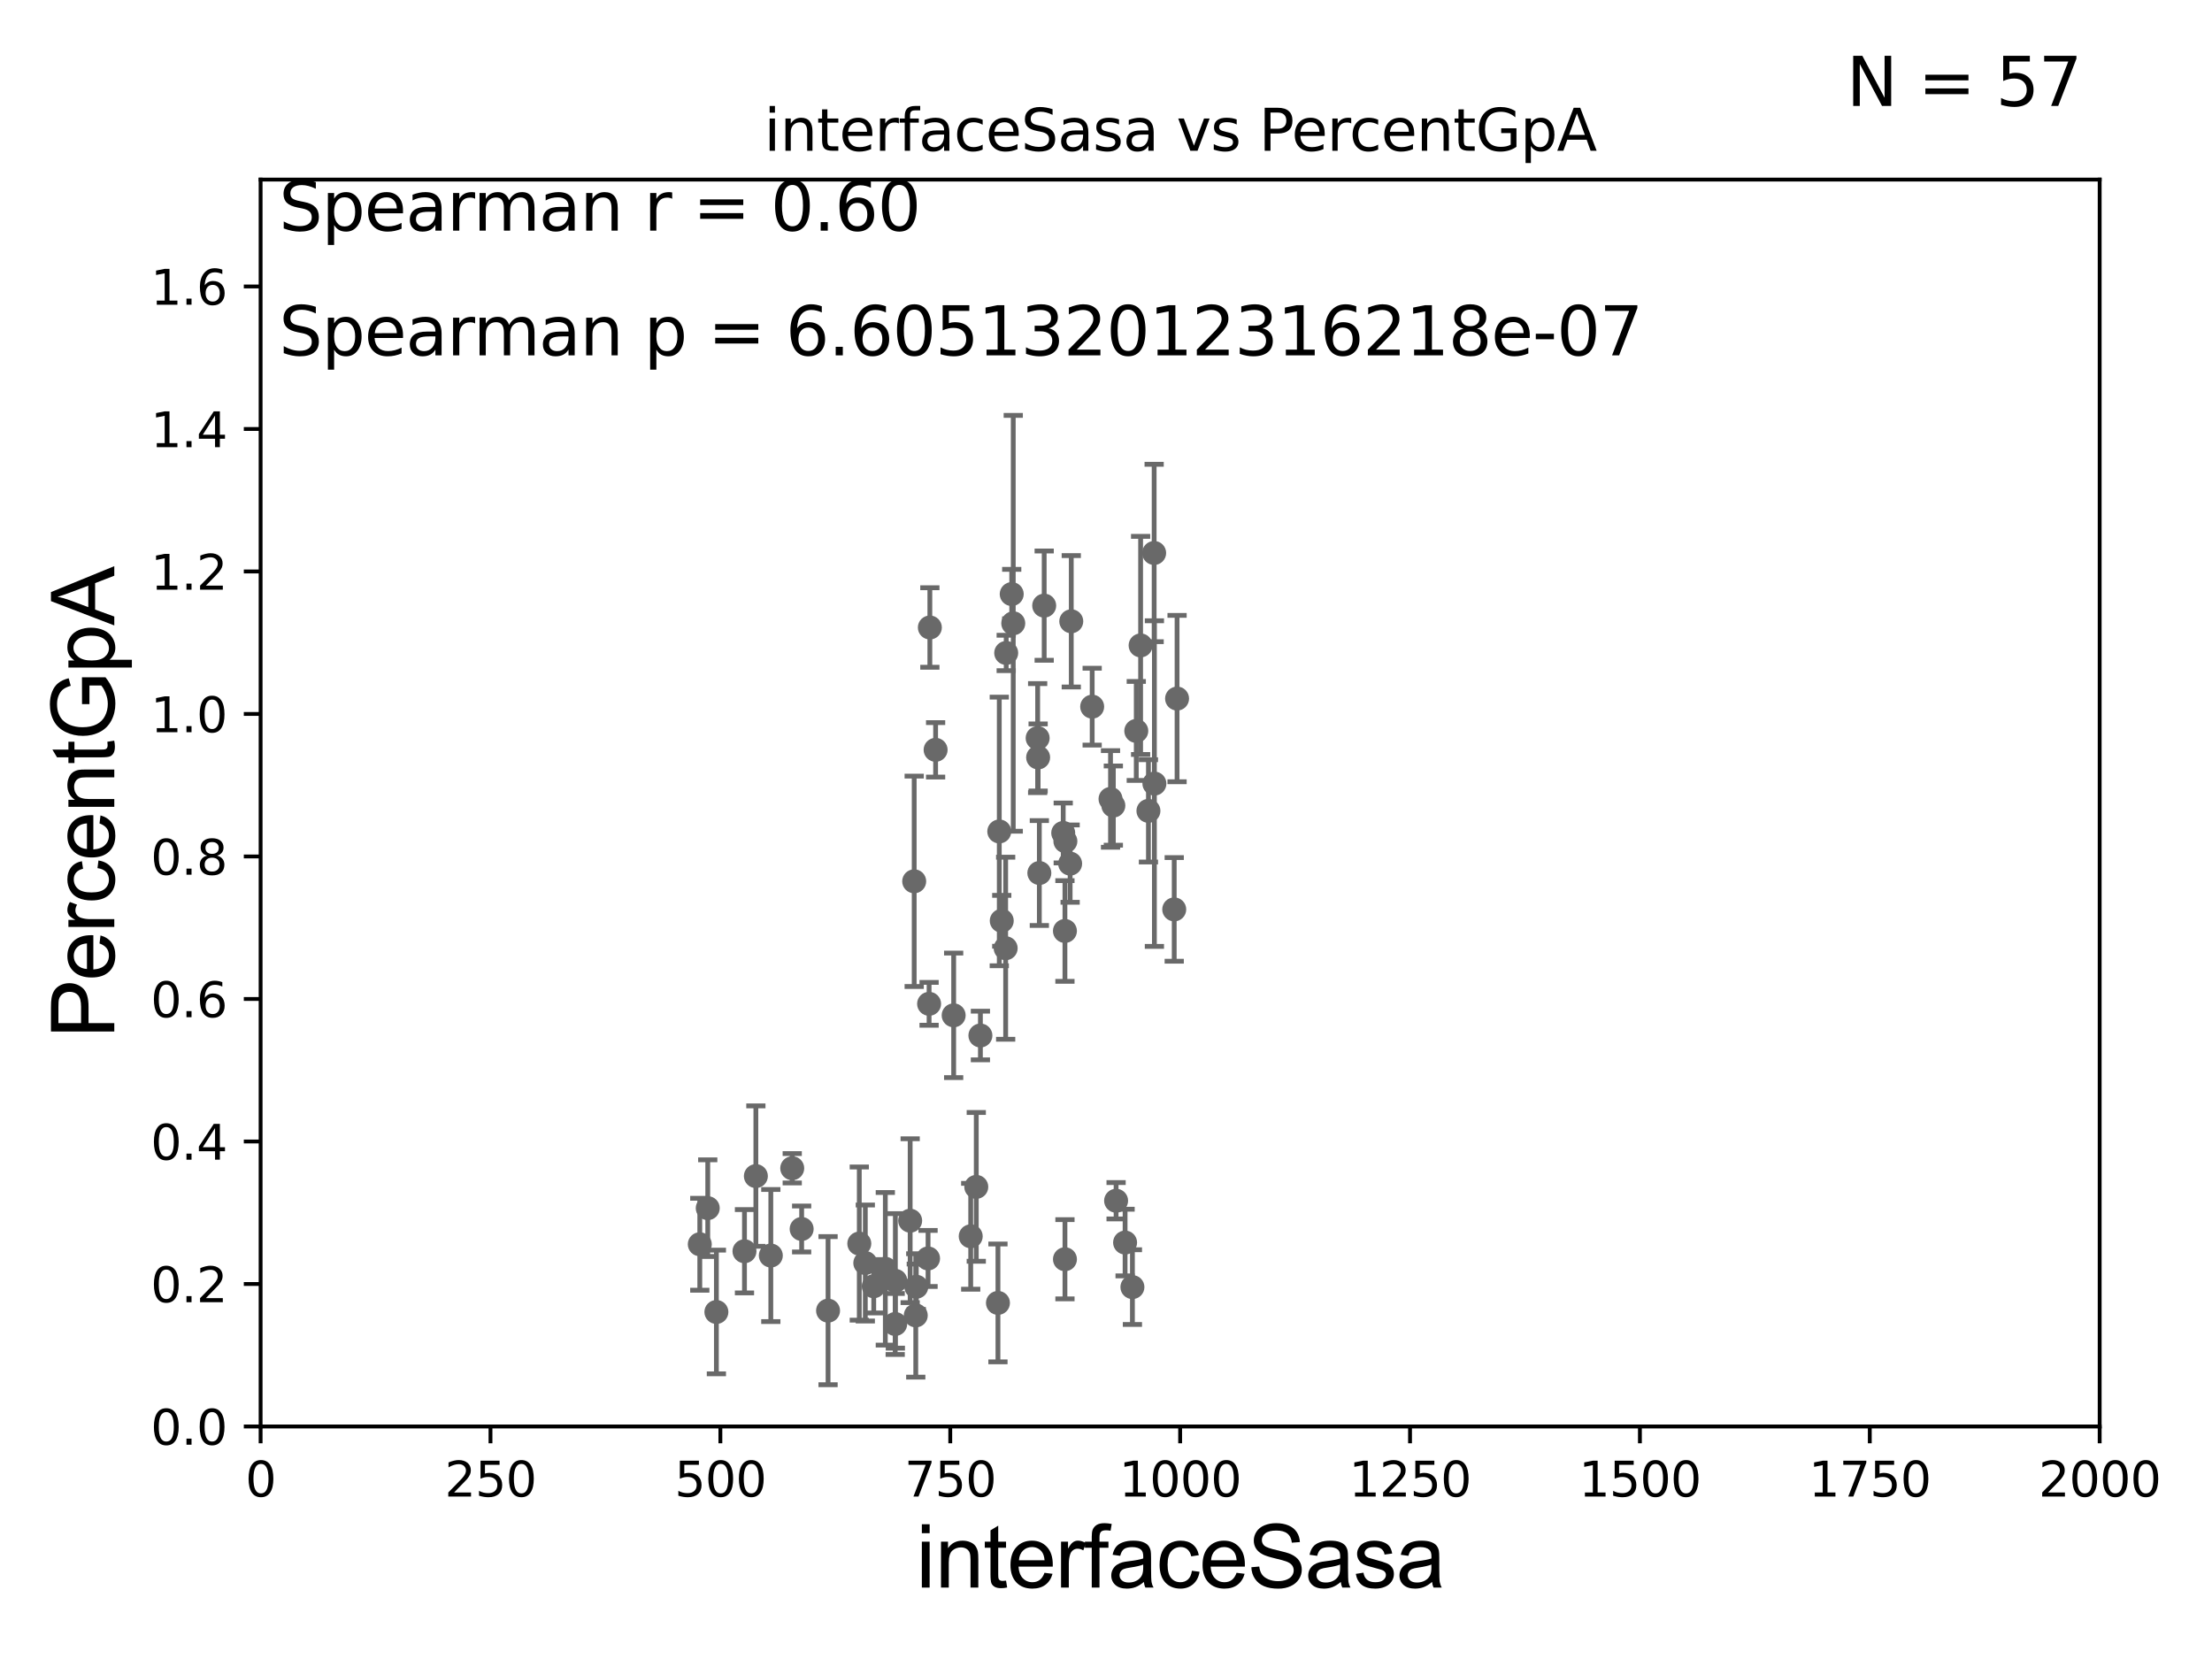 <?xml version="1.0" encoding="utf-8" standalone="no"?>
<!DOCTYPE svg PUBLIC "-//W3C//DTD SVG 1.1//EN"
  "http://www.w3.org/Graphics/SVG/1.1/DTD/svg11.dtd">
<svg xmlns:xlink="http://www.w3.org/1999/xlink" width="460.8pt" height="345.6pt" viewBox="0 0 460.8 345.6" xmlns="http://www.w3.org/2000/svg" version="1.1">
 <defs>
  <style type="text/css">*{stroke-linejoin: round; stroke-linecap: butt}</style>
 </defs>
 <g id="figure_1">
  <g id="patch_1">
   <path d="M 0 345.6 
L 460.8 345.6 
L 460.8 0 
L 0 0 
z
" style="fill: #ffffff"/>
  </g>
  <g id="axes_1">
   <g id="patch_2">
    <path d="M 54.29 297.16 
L 437.4 297.16 
L 437.4 37.411 
L 54.29 37.411 
z
" style="fill: #ffffff"/>
   </g>
   <g id="PathCollection_1">
    <defs>
     <path id="m73c6bd7290" d="M 0 1.118 
C 0.297 1.118 0.581 1 0.791 0.791 
C 1 0.581 1.118 0.297 1.118 0 
C 1.118 -0.297 1 -0.581 0.791 -0.791 
C 0.581 -1 0.297 -1.118 0 -1.118 
C -0.297 -1.118 -0.581 -1 -0.791 -0.791 
C -1 -0.581 -1.118 -0.297 -1.118 0 
C -1.118 0.297 -1 0.581 -0.791 0.791 
C -0.581 1 -0.297 1.118 0 1.118 
z
" style="stroke: #696969"/>
    </defs>
    <g clip-path="url(#p6d1e1e419e)">
     <use xlink:href="#m73c6bd7290" x="240.483" y="163.235" style="fill: #696969; stroke: #696969"/>
     <use xlink:href="#m73c6bd7290" x="235.903" y="268.127" style="fill: #696969; stroke: #696969"/>
     <use xlink:href="#m73c6bd7290" x="145.78" y="259.199" style="fill: #696969; stroke: #696969"/>
     <use xlink:href="#m73c6bd7290" x="207.892" y="271.421" style="fill: #696969; stroke: #696969"/>
     <use xlink:href="#m73c6bd7290" x="193.332" y="262.158" style="fill: #696969; stroke: #696969"/>
     <use xlink:href="#m73c6bd7290" x="216.261" y="157.789" style="fill: #696969; stroke: #696969"/>
     <use xlink:href="#m73c6bd7290" x="190.771" y="274.025" style="fill: #696969; stroke: #696969"/>
     <use xlink:href="#m73c6bd7290" x="190.882" y="268.053" style="fill: #696969; stroke: #696969"/>
     <use xlink:href="#m73c6bd7290" x="193.547" y="209.115" style="fill: #696969; stroke: #696969"/>
     <use xlink:href="#m73c6bd7290" x="182.017" y="267.951" style="fill: #696969; stroke: #696969"/>
     <use xlink:href="#m73c6bd7290" x="231.342" y="166.435" style="fill: #696969; stroke: #696969"/>
     <use xlink:href="#m73c6bd7290" x="202.218" y="257.542" style="fill: #696969; stroke: #696969"/>
     <use xlink:href="#m73c6bd7290" x="186.486" y="275.812" style="fill: #696969; stroke: #696969"/>
     <use xlink:href="#m73c6bd7290" x="179.006" y="259.058" style="fill: #696969; stroke: #696969"/>
     <use xlink:href="#m73c6bd7290" x="189.604" y="254.293" style="fill: #696969; stroke: #696969"/>
     <use xlink:href="#m73c6bd7290" x="165.036" y="243.366" style="fill: #696969; stroke: #696969"/>
     <use xlink:href="#m73c6bd7290" x="186.52" y="266.829" style="fill: #696969; stroke: #696969"/>
     <use xlink:href="#m73c6bd7290" x="166.999" y="256.02" style="fill: #696969; stroke: #696969"/>
     <use xlink:href="#m73c6bd7290" x="180.258" y="263.108" style="fill: #696969; stroke: #696969"/>
     <use xlink:href="#m73c6bd7290" x="184.429" y="264.317" style="fill: #696969; stroke: #696969"/>
     <use xlink:href="#m73c6bd7290" x="172.501" y="273.033" style="fill: #696969; stroke: #696969"/>
     <use xlink:href="#m73c6bd7290" x="147.437" y="251.681" style="fill: #696969; stroke: #696969"/>
     <use xlink:href="#m73c6bd7290" x="149.238" y="273.313" style="fill: #696969; stroke: #696969"/>
     <use xlink:href="#m73c6bd7290" x="155.088" y="260.657" style="fill: #696969; stroke: #696969"/>
     <use xlink:href="#m73c6bd7290" x="157.462" y="245.001" style="fill: #696969; stroke: #696969"/>
     <use xlink:href="#m73c6bd7290" x="160.576" y="261.55" style="fill: #696969; stroke: #696969"/>
     <use xlink:href="#m73c6bd7290" x="232.503" y="250.135" style="fill: #696969; stroke: #696969"/>
     <use xlink:href="#m73c6bd7290" x="234.377" y="258.846" style="fill: #696969; stroke: #696969"/>
     <use xlink:href="#m73c6bd7290" x="221.849" y="262.321" style="fill: #696969; stroke: #696969"/>
     <use xlink:href="#m73c6bd7290" x="193.706" y="130.72" style="fill: #696969; stroke: #696969"/>
     <use xlink:href="#m73c6bd7290" x="245.205" y="145.526" style="fill: #696969; stroke: #696969"/>
     <use xlink:href="#m73c6bd7290" x="240.43" y="115.196" style="fill: #696969; stroke: #696969"/>
     <use xlink:href="#m73c6bd7290" x="236.708" y="152.266" style="fill: #696969; stroke: #696969"/>
     <use xlink:href="#m73c6bd7290" x="244.613" y="189.444" style="fill: #696969; stroke: #696969"/>
     <use xlink:href="#m73c6bd7290" x="221.489" y="173.521" style="fill: #696969; stroke: #696969"/>
     <use xlink:href="#m73c6bd7290" x="198.665" y="211.513" style="fill: #696969; stroke: #696969"/>
     <use xlink:href="#m73c6bd7290" x="227.519" y="147.21" style="fill: #696969; stroke: #696969"/>
     <use xlink:href="#m73c6bd7290" x="208.168" y="173.206" style="fill: #696969; stroke: #696969"/>
     <use xlink:href="#m73c6bd7290" x="204.237" y="215.715" style="fill: #696969; stroke: #696969"/>
     <use xlink:href="#m73c6bd7290" x="237.61" y="134.451" style="fill: #696969; stroke: #696969"/>
     <use xlink:href="#m73c6bd7290" x="216.162" y="153.76" style="fill: #696969; stroke: #696969"/>
     <use xlink:href="#m73c6bd7290" x="223.165" y="129.427" style="fill: #696969; stroke: #696969"/>
     <use xlink:href="#m73c6bd7290" x="221.939" y="175.238" style="fill: #696969; stroke: #696969"/>
     <use xlink:href="#m73c6bd7290" x="210.76" y="123.755" style="fill: #696969; stroke: #696969"/>
     <use xlink:href="#m73c6bd7290" x="231.93" y="167.814" style="fill: #696969; stroke: #696969"/>
     <use xlink:href="#m73c6bd7290" x="239.24" y="168.917" style="fill: #696969; stroke: #696969"/>
     <use xlink:href="#m73c6bd7290" x="194.905" y="156.205" style="fill: #696969; stroke: #696969"/>
     <use xlink:href="#m73c6bd7290" x="217.524" y="126.165" style="fill: #696969; stroke: #696969"/>
     <use xlink:href="#m73c6bd7290" x="211.08" y="129.845" style="fill: #696969; stroke: #696969"/>
     <use xlink:href="#m73c6bd7290" x="209.61" y="136.023" style="fill: #696969; stroke: #696969"/>
     <use xlink:href="#m73c6bd7290" x="209.497" y="197.533" style="fill: #696969; stroke: #696969"/>
     <use xlink:href="#m73c6bd7290" x="208.683" y="191.818" style="fill: #696969; stroke: #696969"/>
     <use xlink:href="#m73c6bd7290" x="203.375" y="247.249" style="fill: #696969; stroke: #696969"/>
     <use xlink:href="#m73c6bd7290" x="222.929" y="179.908" style="fill: #696969; stroke: #696969"/>
     <use xlink:href="#m73c6bd7290" x="190.443" y="183.593" style="fill: #696969; stroke: #696969"/>
     <use xlink:href="#m73c6bd7290" x="221.845" y="193.938" style="fill: #696969; stroke: #696969"/>
     <use xlink:href="#m73c6bd7290" x="216.514" y="181.867" style="fill: #696969; stroke: #696969"/>
    </g>
   </g>
   <g id="matplotlib.axis_1">
    <g id="xtick_1">
     <g id="line2d_1">
      <defs>
       <path id="me0ef496773" d="M 0 0 
L 0 3.5 
" style="stroke: #000000; stroke-width: 0.8"/>
      </defs>
      <g>
       <use xlink:href="#me0ef496773" x="54.29" y="297.16" style="stroke: #000000; stroke-width: 0.8"/>
      </g>
     </g>
     <g id="text_1">
      <!-- 0 -->
      <g transform="translate(51.109 311.758)scale(0.1 -0.1)">
       <defs>
        <path id="DejaVuSans-30" d="M 2034 4250 
Q 1547 4250 1301 3770 
Q 1056 3291 1056 2328 
Q 1056 1369 1301 889 
Q 1547 409 2034 409 
Q 2525 409 2770 889 
Q 3016 1369 3016 2328 
Q 3016 3291 2770 3770 
Q 2525 4250 2034 4250 
z
M 2034 4750 
Q 2819 4750 3233 4129 
Q 3647 3509 3647 2328 
Q 3647 1150 3233 529 
Q 2819 -91 2034 -91 
Q 1250 -91 836 529 
Q 422 1150 422 2328 
Q 422 3509 836 4129 
Q 1250 4750 2034 4750 
z
" transform="scale(0.016)"/>
       </defs>
       <use xlink:href="#DejaVuSans-30"/>
      </g>
     </g>
    </g>
    <g id="xtick_2">
     <g id="line2d_2">
      <g>
       <use xlink:href="#me0ef496773" x="102.179" y="297.16" style="stroke: #000000; stroke-width: 0.8"/>
      </g>
     </g>
     <g id="text_2">
      <!-- 250 -->
      <g transform="translate(92.635 311.758)scale(0.1 -0.1)">
       <defs>
        <path id="DejaVuSans-32" d="M 1228 531 
L 3431 531 
L 3431 0 
L 469 0 
L 469 531 
Q 828 903 1448 1529 
Q 2069 2156 2228 2338 
Q 2531 2678 2651 2914 
Q 2772 3150 2772 3378 
Q 2772 3750 2511 3984 
Q 2250 4219 1831 4219 
Q 1534 4219 1204 4116 
Q 875 4013 500 3803 
L 500 4441 
Q 881 4594 1212 4672 
Q 1544 4750 1819 4750 
Q 2544 4750 2975 4387 
Q 3406 4025 3406 3419 
Q 3406 3131 3298 2873 
Q 3191 2616 2906 2266 
Q 2828 2175 2409 1742 
Q 1991 1309 1228 531 
z
" transform="scale(0.016)"/>
        <path id="DejaVuSans-35" d="M 691 4666 
L 3169 4666 
L 3169 4134 
L 1269 4134 
L 1269 2991 
Q 1406 3038 1543 3061 
Q 1681 3084 1819 3084 
Q 2600 3084 3056 2656 
Q 3513 2228 3513 1497 
Q 3513 744 3044 326 
Q 2575 -91 1722 -91 
Q 1428 -91 1123 -41 
Q 819 9 494 109 
L 494 744 
Q 775 591 1075 516 
Q 1375 441 1709 441 
Q 2250 441 2565 725 
Q 2881 1009 2881 1497 
Q 2881 1984 2565 2268 
Q 2250 2553 1709 2553 
Q 1456 2553 1204 2497 
Q 953 2441 691 2322 
L 691 4666 
z
" transform="scale(0.016)"/>
       </defs>
       <use xlink:href="#DejaVuSans-32"/>
       <use xlink:href="#DejaVuSans-35" x="63.623"/>
       <use xlink:href="#DejaVuSans-30" x="127.246"/>
      </g>
     </g>
    </g>
    <g id="xtick_3">
     <g id="line2d_3">
      <g>
       <use xlink:href="#me0ef496773" x="150.067" y="297.16" style="stroke: #000000; stroke-width: 0.8"/>
      </g>
     </g>
     <g id="text_3">
      <!-- 500 -->
      <g transform="translate(140.524 311.758)scale(0.1 -0.1)">
       <use xlink:href="#DejaVuSans-35"/>
       <use xlink:href="#DejaVuSans-30" x="63.623"/>
       <use xlink:href="#DejaVuSans-30" x="127.246"/>
      </g>
     </g>
    </g>
    <g id="xtick_4">
     <g id="line2d_4">
      <g>
       <use xlink:href="#me0ef496773" x="197.956" y="297.16" style="stroke: #000000; stroke-width: 0.8"/>
      </g>
     </g>
     <g id="text_4">
      <!-- 750 -->
      <g transform="translate(188.412 311.758)scale(0.1 -0.1)">
       <defs>
        <path id="DejaVuSans-37" d="M 525 4666 
L 3525 4666 
L 3525 4397 
L 1831 0 
L 1172 0 
L 2766 4134 
L 525 4134 
L 525 4666 
z
" transform="scale(0.016)"/>
       </defs>
       <use xlink:href="#DejaVuSans-37"/>
       <use xlink:href="#DejaVuSans-35" x="63.623"/>
       <use xlink:href="#DejaVuSans-30" x="127.246"/>
      </g>
     </g>
    </g>
    <g id="xtick_5">
     <g id="line2d_5">
      <g>
       <use xlink:href="#me0ef496773" x="245.845" y="297.16" style="stroke: #000000; stroke-width: 0.8"/>
      </g>
     </g>
     <g id="text_5">
      <!-- 1000 -->
      <g transform="translate(233.12 311.758)scale(0.1 -0.1)">
       <defs>
        <path id="DejaVuSans-31" d="M 794 531 
L 1825 531 
L 1825 4091 
L 703 3866 
L 703 4441 
L 1819 4666 
L 2450 4666 
L 2450 531 
L 3481 531 
L 3481 0 
L 794 0 
L 794 531 
z
" transform="scale(0.016)"/>
       </defs>
       <use xlink:href="#DejaVuSans-31"/>
       <use xlink:href="#DejaVuSans-30" x="63.623"/>
       <use xlink:href="#DejaVuSans-30" x="127.246"/>
       <use xlink:href="#DejaVuSans-30" x="190.869"/>
      </g>
     </g>
    </g>
    <g id="xtick_6">
     <g id="line2d_6">
      <g>
       <use xlink:href="#me0ef496773" x="293.734" y="297.16" style="stroke: #000000; stroke-width: 0.8"/>
      </g>
     </g>
     <g id="text_6">
      <!-- 1250 -->
      <g transform="translate(281.009 311.758)scale(0.1 -0.1)">
       <use xlink:href="#DejaVuSans-31"/>
       <use xlink:href="#DejaVuSans-32" x="63.623"/>
       <use xlink:href="#DejaVuSans-35" x="127.246"/>
       <use xlink:href="#DejaVuSans-30" x="190.869"/>
      </g>
     </g>
    </g>
    <g id="xtick_7">
     <g id="line2d_7">
      <g>
       <use xlink:href="#me0ef496773" x="341.623" y="297.16" style="stroke: #000000; stroke-width: 0.8"/>
      </g>
     </g>
     <g id="text_7">
      <!-- 1500 -->
      <g transform="translate(328.897 311.758)scale(0.1 -0.1)">
       <use xlink:href="#DejaVuSans-31"/>
       <use xlink:href="#DejaVuSans-35" x="63.623"/>
       <use xlink:href="#DejaVuSans-30" x="127.246"/>
       <use xlink:href="#DejaVuSans-30" x="190.869"/>
      </g>
     </g>
    </g>
    <g id="xtick_8">
     <g id="line2d_8">
      <g>
       <use xlink:href="#me0ef496773" x="389.511" y="297.16" style="stroke: #000000; stroke-width: 0.8"/>
      </g>
     </g>
     <g id="text_8">
      <!-- 1750 -->
      <g transform="translate(376.786 311.758)scale(0.1 -0.1)">
       <use xlink:href="#DejaVuSans-31"/>
       <use xlink:href="#DejaVuSans-37" x="63.623"/>
       <use xlink:href="#DejaVuSans-35" x="127.246"/>
       <use xlink:href="#DejaVuSans-30" x="190.869"/>
      </g>
     </g>
    </g>
    <g id="xtick_9">
     <g id="line2d_9">
      <g>
       <use xlink:href="#me0ef496773" x="437.4" y="297.16" style="stroke: #000000; stroke-width: 0.8"/>
      </g>
     </g>
     <g id="text_9">
      <!-- 2000 -->
      <g transform="translate(424.675 311.758)scale(0.1 -0.1)">
       <use xlink:href="#DejaVuSans-32"/>
       <use xlink:href="#DejaVuSans-30" x="63.623"/>
       <use xlink:href="#DejaVuSans-30" x="127.246"/>
       <use xlink:href="#DejaVuSans-30" x="190.869"/>
      </g>
     </g>
    </g>
    <g id="text_10">
     <!-- interfaceSasa -->
     <g transform="translate(190.816 330.722)scale(0.18 -0.18)">
      <defs>
       <path id="ArialMT-69" d="M 425 3934 
L 425 4581 
L 988 4581 
L 988 3934 
L 425 3934 
z
M 425 0 
L 425 3319 
L 988 3319 
L 988 0 
L 425 0 
z
" transform="scale(0.016)"/>
       <path id="ArialMT-6e" d="M 422 0 
L 422 3319 
L 928 3319 
L 928 2847 
Q 1294 3394 1984 3394 
Q 2284 3394 2536 3286 
Q 2788 3178 2913 3003 
Q 3038 2828 3088 2588 
Q 3119 2431 3119 2041 
L 3119 0 
L 2556 0 
L 2556 2019 
Q 2556 2363 2490 2533 
Q 2425 2703 2258 2804 
Q 2091 2906 1866 2906 
Q 1506 2906 1245 2678 
Q 984 2450 984 1813 
L 984 0 
L 422 0 
z
" transform="scale(0.016)"/>
       <path id="ArialMT-74" d="M 1650 503 
L 1731 6 
Q 1494 -44 1306 -44 
Q 1000 -44 831 53 
Q 663 150 594 308 
Q 525 466 525 972 
L 525 2881 
L 113 2881 
L 113 3319 
L 525 3319 
L 525 4141 
L 1084 4478 
L 1084 3319 
L 1650 3319 
L 1650 2881 
L 1084 2881 
L 1084 941 
Q 1084 700 1114 631 
Q 1144 563 1211 522 
Q 1278 481 1403 481 
Q 1497 481 1650 503 
z
" transform="scale(0.016)"/>
       <path id="ArialMT-65" d="M 2694 1069 
L 3275 997 
Q 3138 488 2766 206 
Q 2394 -75 1816 -75 
Q 1088 -75 661 373 
Q 234 822 234 1631 
Q 234 2469 665 2931 
Q 1097 3394 1784 3394 
Q 2450 3394 2872 2941 
Q 3294 2488 3294 1666 
Q 3294 1616 3291 1516 
L 816 1516 
Q 847 969 1125 678 
Q 1403 388 1819 388 
Q 2128 388 2347 550 
Q 2566 713 2694 1069 
z
M 847 1978 
L 2700 1978 
Q 2663 2397 2488 2606 
Q 2219 2931 1791 2931 
Q 1403 2931 1139 2672 
Q 875 2413 847 1978 
z
" transform="scale(0.016)"/>
       <path id="ArialMT-72" d="M 416 0 
L 416 3319 
L 922 3319 
L 922 2816 
Q 1116 3169 1280 3281 
Q 1444 3394 1641 3394 
Q 1925 3394 2219 3213 
L 2025 2691 
Q 1819 2813 1613 2813 
Q 1428 2813 1281 2702 
Q 1134 2591 1072 2394 
Q 978 2094 978 1738 
L 978 0 
L 416 0 
z
" transform="scale(0.016)"/>
       <path id="ArialMT-66" d="M 556 0 
L 556 2881 
L 59 2881 
L 59 3319 
L 556 3319 
L 556 3672 
Q 556 4006 616 4169 
Q 697 4388 901 4523 
Q 1106 4659 1475 4659 
Q 1713 4659 2000 4603 
L 1916 4113 
Q 1741 4144 1584 4144 
Q 1328 4144 1222 4034 
Q 1116 3925 1116 3625 
L 1116 3319 
L 1763 3319 
L 1763 2881 
L 1116 2881 
L 1116 0 
L 556 0 
z
" transform="scale(0.016)"/>
       <path id="ArialMT-61" d="M 2588 409 
Q 2275 144 1986 34 
Q 1697 -75 1366 -75 
Q 819 -75 525 192 
Q 231 459 231 875 
Q 231 1119 342 1320 
Q 453 1522 633 1644 
Q 813 1766 1038 1828 
Q 1203 1872 1538 1913 
Q 2219 1994 2541 2106 
Q 2544 2222 2544 2253 
Q 2544 2597 2384 2738 
Q 2169 2928 1744 2928 
Q 1347 2928 1158 2789 
Q 969 2650 878 2297 
L 328 2372 
Q 403 2725 575 2942 
Q 747 3159 1072 3276 
Q 1397 3394 1825 3394 
Q 2250 3394 2515 3294 
Q 2781 3194 2906 3042 
Q 3031 2891 3081 2659 
Q 3109 2516 3109 2141 
L 3109 1391 
Q 3109 606 3145 398 
Q 3181 191 3288 0 
L 2700 0 
Q 2613 175 2588 409 
z
M 2541 1666 
Q 2234 1541 1622 1453 
Q 1275 1403 1131 1340 
Q 988 1278 909 1158 
Q 831 1038 831 891 
Q 831 666 1001 516 
Q 1172 366 1500 366 
Q 1825 366 2078 508 
Q 2331 650 2450 897 
Q 2541 1088 2541 1459 
L 2541 1666 
z
" transform="scale(0.016)"/>
       <path id="ArialMT-63" d="M 2588 1216 
L 3141 1144 
Q 3050 572 2676 248 
Q 2303 -75 1759 -75 
Q 1078 -75 664 370 
Q 250 816 250 1647 
Q 250 2184 428 2587 
Q 606 2991 970 3192 
Q 1334 3394 1763 3394 
Q 2303 3394 2647 3120 
Q 2991 2847 3088 2344 
L 2541 2259 
Q 2463 2594 2264 2762 
Q 2066 2931 1784 2931 
Q 1359 2931 1093 2626 
Q 828 2322 828 1663 
Q 828 994 1084 691 
Q 1341 388 1753 388 
Q 2084 388 2306 591 
Q 2528 794 2588 1216 
z
" transform="scale(0.016)"/>
       <path id="ArialMT-53" d="M 288 1472 
L 859 1522 
Q 900 1178 1048 958 
Q 1197 738 1509 602 
Q 1822 466 2213 466 
Q 2559 466 2825 569 
Q 3091 672 3220 851 
Q 3350 1031 3350 1244 
Q 3350 1459 3225 1620 
Q 3100 1781 2813 1891 
Q 2628 1963 1997 2114 
Q 1366 2266 1113 2400 
Q 784 2572 623 2826 
Q 463 3081 463 3397 
Q 463 3744 659 4045 
Q 856 4347 1234 4503 
Q 1613 4659 2075 4659 
Q 2584 4659 2973 4495 
Q 3363 4331 3572 4012 
Q 3781 3694 3797 3291 
L 3216 3247 
Q 3169 3681 2898 3903 
Q 2628 4125 2100 4125 
Q 1550 4125 1298 3923 
Q 1047 3722 1047 3438 
Q 1047 3191 1225 3031 
Q 1400 2872 2139 2705 
Q 2878 2538 3153 2413 
Q 3553 2228 3743 1945 
Q 3934 1663 3934 1294 
Q 3934 928 3725 604 
Q 3516 281 3123 101 
Q 2731 -78 2241 -78 
Q 1619 -78 1198 103 
Q 778 284 539 648 
Q 300 1013 288 1472 
z
" transform="scale(0.016)"/>
       <path id="ArialMT-73" d="M 197 991 
L 753 1078 
Q 800 744 1014 566 
Q 1228 388 1613 388 
Q 2000 388 2187 545 
Q 2375 703 2375 916 
Q 2375 1106 2209 1216 
Q 2094 1291 1634 1406 
Q 1016 1563 777 1677 
Q 538 1791 414 1992 
Q 291 2194 291 2438 
Q 291 2659 392 2848 
Q 494 3038 669 3163 
Q 800 3259 1026 3326 
Q 1253 3394 1513 3394 
Q 1903 3394 2198 3281 
Q 2494 3169 2634 2976 
Q 2775 2784 2828 2463 
L 2278 2388 
Q 2241 2644 2061 2787 
Q 1881 2931 1553 2931 
Q 1166 2931 1000 2803 
Q 834 2675 834 2503 
Q 834 2394 903 2306 
Q 972 2216 1119 2156 
Q 1203 2125 1616 2013 
Q 2213 1853 2448 1751 
Q 2684 1650 2818 1456 
Q 2953 1263 2953 975 
Q 2953 694 2789 445 
Q 2625 197 2315 61 
Q 2006 -75 1616 -75 
Q 969 -75 630 194 
Q 291 463 197 991 
z
" transform="scale(0.016)"/>
      </defs>
      <use xlink:href="#ArialMT-69"/>
      <use xlink:href="#ArialMT-6e" x="22.217"/>
      <use xlink:href="#ArialMT-74" x="77.832"/>
      <use xlink:href="#ArialMT-65" x="105.615"/>
      <use xlink:href="#ArialMT-72" x="161.23"/>
      <use xlink:href="#ArialMT-66" x="194.531"/>
      <use xlink:href="#ArialMT-61" x="222.314"/>
      <use xlink:href="#ArialMT-63" x="277.93"/>
      <use xlink:href="#ArialMT-65" x="327.93"/>
      <use xlink:href="#ArialMT-53" x="383.545"/>
      <use xlink:href="#ArialMT-61" x="450.244"/>
      <use xlink:href="#ArialMT-73" x="505.859"/>
      <use xlink:href="#ArialMT-61" x="555.859"/>
     </g>
    </g>
   </g>
   <g id="matplotlib.axis_2">
    <g id="ytick_1">
     <g id="line2d_10">
      <defs>
       <path id="mcb5597df2f" d="M 0 0 
L -3.5 0 
" style="stroke: #000000; stroke-width: 0.8"/>
      </defs>
      <g>
       <use xlink:href="#mcb5597df2f" x="54.29" y="297.16" style="stroke: #000000; stroke-width: 0.8"/>
      </g>
     </g>
     <g id="text_11">
      <!-- 0.0 -->
      <g transform="translate(31.387 300.959)scale(0.1 -0.1)">
       <defs>
        <path id="DejaVuSans-2e" d="M 684 794 
L 1344 794 
L 1344 0 
L 684 0 
L 684 794 
z
" transform="scale(0.016)"/>
       </defs>
       <use xlink:href="#DejaVuSans-30"/>
       <use xlink:href="#DejaVuSans-2e" x="63.623"/>
       <use xlink:href="#DejaVuSans-30" x="95.41"/>
      </g>
     </g>
    </g>
    <g id="ytick_2">
     <g id="line2d_11">
      <g>
       <use xlink:href="#mcb5597df2f" x="54.29" y="267.474" style="stroke: #000000; stroke-width: 0.8"/>
      </g>
     </g>
     <g id="text_12">
      <!-- 0.2 -->
      <g transform="translate(31.387 271.274)scale(0.1 -0.1)">
       <use xlink:href="#DejaVuSans-30"/>
       <use xlink:href="#DejaVuSans-2e" x="63.623"/>
       <use xlink:href="#DejaVuSans-32" x="95.41"/>
      </g>
     </g>
    </g>
    <g id="ytick_3">
     <g id="line2d_12">
      <g>
       <use xlink:href="#mcb5597df2f" x="54.29" y="237.789" style="stroke: #000000; stroke-width: 0.8"/>
      </g>
     </g>
     <g id="text_13">
      <!-- 0.4 -->
      <g transform="translate(31.387 241.588)scale(0.1 -0.1)">
       <defs>
        <path id="DejaVuSans-34" d="M 2419 4116 
L 825 1625 
L 2419 1625 
L 2419 4116 
z
M 2253 4666 
L 3047 4666 
L 3047 1625 
L 3713 1625 
L 3713 1100 
L 3047 1100 
L 3047 0 
L 2419 0 
L 2419 1100 
L 313 1100 
L 313 1709 
L 2253 4666 
z
" transform="scale(0.016)"/>
       </defs>
       <use xlink:href="#DejaVuSans-30"/>
       <use xlink:href="#DejaVuSans-2e" x="63.623"/>
       <use xlink:href="#DejaVuSans-34" x="95.41"/>
      </g>
     </g>
    </g>
    <g id="ytick_4">
     <g id="line2d_13">
      <g>
       <use xlink:href="#mcb5597df2f" x="54.29" y="208.103" style="stroke: #000000; stroke-width: 0.8"/>
      </g>
     </g>
     <g id="text_14">
      <!-- 0.6 -->
      <g transform="translate(31.387 211.902)scale(0.1 -0.1)">
       <defs>
        <path id="DejaVuSans-36" d="M 2113 2584 
Q 1688 2584 1439 2293 
Q 1191 2003 1191 1497 
Q 1191 994 1439 701 
Q 1688 409 2113 409 
Q 2538 409 2786 701 
Q 3034 994 3034 1497 
Q 3034 2003 2786 2293 
Q 2538 2584 2113 2584 
z
M 3366 4563 
L 3366 3988 
Q 3128 4100 2886 4159 
Q 2644 4219 2406 4219 
Q 1781 4219 1451 3797 
Q 1122 3375 1075 2522 
Q 1259 2794 1537 2939 
Q 1816 3084 2150 3084 
Q 2853 3084 3261 2657 
Q 3669 2231 3669 1497 
Q 3669 778 3244 343 
Q 2819 -91 2113 -91 
Q 1303 -91 875 529 
Q 447 1150 447 2328 
Q 447 3434 972 4092 
Q 1497 4750 2381 4750 
Q 2619 4750 2861 4703 
Q 3103 4656 3366 4563 
z
" transform="scale(0.016)"/>
       </defs>
       <use xlink:href="#DejaVuSans-30"/>
       <use xlink:href="#DejaVuSans-2e" x="63.623"/>
       <use xlink:href="#DejaVuSans-36" x="95.41"/>
      </g>
     </g>
    </g>
    <g id="ytick_5">
     <g id="line2d_14">
      <g>
       <use xlink:href="#mcb5597df2f" x="54.29" y="178.418" style="stroke: #000000; stroke-width: 0.8"/>
      </g>
     </g>
     <g id="text_15">
      <!-- 0.8 -->
      <g transform="translate(31.387 182.217)scale(0.1 -0.1)">
       <defs>
        <path id="DejaVuSans-38" d="M 2034 2216 
Q 1584 2216 1326 1975 
Q 1069 1734 1069 1313 
Q 1069 891 1326 650 
Q 1584 409 2034 409 
Q 2484 409 2743 651 
Q 3003 894 3003 1313 
Q 3003 1734 2745 1975 
Q 2488 2216 2034 2216 
z
M 1403 2484 
Q 997 2584 770 2862 
Q 544 3141 544 3541 
Q 544 4100 942 4425 
Q 1341 4750 2034 4750 
Q 2731 4750 3128 4425 
Q 3525 4100 3525 3541 
Q 3525 3141 3298 2862 
Q 3072 2584 2669 2484 
Q 3125 2378 3379 2068 
Q 3634 1759 3634 1313 
Q 3634 634 3220 271 
Q 2806 -91 2034 -91 
Q 1263 -91 848 271 
Q 434 634 434 1313 
Q 434 1759 690 2068 
Q 947 2378 1403 2484 
z
M 1172 3481 
Q 1172 3119 1398 2916 
Q 1625 2713 2034 2713 
Q 2441 2713 2670 2916 
Q 2900 3119 2900 3481 
Q 2900 3844 2670 4047 
Q 2441 4250 2034 4250 
Q 1625 4250 1398 4047 
Q 1172 3844 1172 3481 
z
" transform="scale(0.016)"/>
       </defs>
       <use xlink:href="#DejaVuSans-30"/>
       <use xlink:href="#DejaVuSans-2e" x="63.623"/>
       <use xlink:href="#DejaVuSans-38" x="95.41"/>
      </g>
     </g>
    </g>
    <g id="ytick_6">
     <g id="line2d_15">
      <g>
       <use xlink:href="#mcb5597df2f" x="54.29" y="148.732" style="stroke: #000000; stroke-width: 0.8"/>
      </g>
     </g>
     <g id="text_16">
      <!-- 1.0 -->
      <g transform="translate(31.387 152.531)scale(0.1 -0.1)">
       <use xlink:href="#DejaVuSans-31"/>
       <use xlink:href="#DejaVuSans-2e" x="63.623"/>
       <use xlink:href="#DejaVuSans-30" x="95.41"/>
      </g>
     </g>
    </g>
    <g id="ytick_7">
     <g id="line2d_16">
      <g>
       <use xlink:href="#mcb5597df2f" x="54.29" y="119.047" style="stroke: #000000; stroke-width: 0.8"/>
      </g>
     </g>
     <g id="text_17">
      <!-- 1.2 -->
      <g transform="translate(31.387 122.846)scale(0.1 -0.1)">
       <use xlink:href="#DejaVuSans-31"/>
       <use xlink:href="#DejaVuSans-2e" x="63.623"/>
       <use xlink:href="#DejaVuSans-32" x="95.41"/>
      </g>
     </g>
    </g>
    <g id="ytick_8">
     <g id="line2d_17">
      <g>
       <use xlink:href="#mcb5597df2f" x="54.29" y="89.361" style="stroke: #000000; stroke-width: 0.8"/>
      </g>
     </g>
     <g id="text_18">
      <!-- 1.4 -->
      <g transform="translate(31.387 93.16)scale(0.1 -0.1)">
       <use xlink:href="#DejaVuSans-31"/>
       <use xlink:href="#DejaVuSans-2e" x="63.623"/>
       <use xlink:href="#DejaVuSans-34" x="95.41"/>
      </g>
     </g>
    </g>
    <g id="ytick_9">
     <g id="line2d_18">
      <g>
       <use xlink:href="#mcb5597df2f" x="54.29" y="59.675" style="stroke: #000000; stroke-width: 0.8"/>
      </g>
     </g>
     <g id="text_19">
      <!-- 1.6 -->
      <g transform="translate(31.387 63.475)scale(0.1 -0.1)">
       <use xlink:href="#DejaVuSans-31"/>
       <use xlink:href="#DejaVuSans-2e" x="63.623"/>
       <use xlink:href="#DejaVuSans-36" x="95.41"/>
      </g>
     </g>
    </g>
    <g id="text_20">
     <!-- PercentGpA -->
     <g transform="translate(23.809 216.309)rotate(-90)scale(0.18 -0.18)">
      <defs>
       <path id="ArialMT-50" d="M 494 0 
L 494 4581 
L 2222 4581 
Q 2678 4581 2919 4538 
Q 3256 4481 3484 4323 
Q 3713 4166 3852 3881 
Q 3991 3597 3991 3256 
Q 3991 2672 3619 2267 
Q 3247 1863 2275 1863 
L 1100 1863 
L 1100 0 
L 494 0 
z
M 1100 2403 
L 2284 2403 
Q 2872 2403 3119 2622 
Q 3366 2841 3366 3238 
Q 3366 3525 3220 3729 
Q 3075 3934 2838 4000 
Q 2684 4041 2272 4041 
L 1100 4041 
L 1100 2403 
z
" transform="scale(0.016)"/>
       <path id="ArialMT-47" d="M 2638 1797 
L 2638 2334 
L 4578 2338 
L 4578 638 
Q 4131 281 3656 101 
Q 3181 -78 2681 -78 
Q 2006 -78 1454 211 
Q 903 500 622 1047 
Q 341 1594 341 2269 
Q 341 2938 620 3517 
Q 900 4097 1425 4378 
Q 1950 4659 2634 4659 
Q 3131 4659 3532 4498 
Q 3934 4338 4162 4050 
Q 4391 3763 4509 3300 
L 3963 3150 
Q 3859 3500 3706 3700 
Q 3553 3900 3268 4020 
Q 2984 4141 2638 4141 
Q 2222 4141 1919 4014 
Q 1616 3888 1430 3681 
Q 1244 3475 1141 3228 
Q 966 2803 966 2306 
Q 966 1694 1177 1281 
Q 1388 869 1791 669 
Q 2194 469 2647 469 
Q 3041 469 3416 620 
Q 3791 772 3984 944 
L 3984 1797 
L 2638 1797 
z
" transform="scale(0.016)"/>
       <path id="ArialMT-70" d="M 422 -1272 
L 422 3319 
L 934 3319 
L 934 2888 
Q 1116 3141 1344 3267 
Q 1572 3394 1897 3394 
Q 2322 3394 2647 3175 
Q 2972 2956 3137 2557 
Q 3303 2159 3303 1684 
Q 3303 1175 3120 767 
Q 2938 359 2589 142 
Q 2241 -75 1856 -75 
Q 1575 -75 1351 44 
Q 1128 163 984 344 
L 984 -1272 
L 422 -1272 
z
M 931 1641 
Q 931 1000 1190 694 
Q 1450 388 1819 388 
Q 2194 388 2461 705 
Q 2728 1022 2728 1688 
Q 2728 2322 2467 2637 
Q 2206 2953 1844 2953 
Q 1484 2953 1207 2617 
Q 931 2281 931 1641 
z
" transform="scale(0.016)"/>
       <path id="ArialMT-41" d="M -9 0 
L 1750 4581 
L 2403 4581 
L 4278 0 
L 3588 0 
L 3053 1388 
L 1138 1388 
L 634 0 
L -9 0 
z
M 1313 1881 
L 2866 1881 
L 2388 3150 
Q 2169 3728 2063 4100 
Q 1975 3659 1816 3225 
L 1313 1881 
z
" transform="scale(0.016)"/>
      </defs>
      <use xlink:href="#ArialMT-50"/>
      <use xlink:href="#ArialMT-65" x="66.699"/>
      <use xlink:href="#ArialMT-72" x="122.314"/>
      <use xlink:href="#ArialMT-63" x="155.615"/>
      <use xlink:href="#ArialMT-65" x="205.615"/>
      <use xlink:href="#ArialMT-6e" x="261.23"/>
      <use xlink:href="#ArialMT-74" x="316.846"/>
      <use xlink:href="#ArialMT-47" x="344.629"/>
      <use xlink:href="#ArialMT-70" x="422.412"/>
      <use xlink:href="#ArialMT-41" x="478.027"/>
     </g>
    </g>
   </g>
   <g id="LineCollection_1">
    <path d="M 240.483 197.15 
L 240.483 129.319 
" clip-path="url(#p6d1e1e419e)" style="fill: none; stroke: #696969"/>
    <path d="M 235.903 275.908 
L 235.903 260.346 
" clip-path="url(#p6d1e1e419e)" style="fill: none; stroke: #696969"/>
    <path d="M 145.78 268.774 
L 145.78 249.625 
" clip-path="url(#p6d1e1e419e)" style="fill: none; stroke: #696969"/>
    <path d="M 207.892 283.697 
L 207.892 259.146 
" clip-path="url(#p6d1e1e419e)" style="fill: none; stroke: #696969"/>
    <path d="M 193.332 267.999 
L 193.332 256.318 
" clip-path="url(#p6d1e1e419e)" style="fill: none; stroke: #696969"/>
    <path d="M 216.261 164.774 
L 216.261 150.805 
" clip-path="url(#p6d1e1e419e)" style="fill: none; stroke: #696969"/>
    <path d="M 190.771 286.88 
L 190.771 261.171 
" clip-path="url(#p6d1e1e419e)" style="fill: none; stroke: #696969"/>
    <path d="M 190.882 272.778 
L 190.882 263.328 
" clip-path="url(#p6d1e1e419e)" style="fill: none; stroke: #696969"/>
    <path d="M 193.547 213.579 
L 193.547 204.65 
" clip-path="url(#p6d1e1e419e)" style="fill: none; stroke: #696969"/>
    <path d="M 182.017 273.513 
L 182.017 262.389 
" clip-path="url(#p6d1e1e419e)" style="fill: none; stroke: #696969"/>
    <path d="M 231.342 176.498 
L 231.342 156.372 
" clip-path="url(#p6d1e1e419e)" style="fill: none; stroke: #696969"/>
    <path d="M 202.218 268.568 
L 202.218 246.516 
" clip-path="url(#p6d1e1e419e)" style="fill: none; stroke: #696969"/>
    <path d="M 186.486 282.163 
L 186.486 269.461 
" clip-path="url(#p6d1e1e419e)" style="fill: none; stroke: #696969"/>
    <path d="M 179.006 275.011 
L 179.006 243.105 
" clip-path="url(#p6d1e1e419e)" style="fill: none; stroke: #696969"/>
    <path d="M 189.604 271.362 
L 189.604 237.224 
" clip-path="url(#p6d1e1e419e)" style="fill: none; stroke: #696969"/>
    <path d="M 165.036 246.426 
L 165.036 240.307 
" clip-path="url(#p6d1e1e419e)" style="fill: none; stroke: #696969"/>
    <path d="M 186.52 280.84 
L 186.52 252.817 
" clip-path="url(#p6d1e1e419e)" style="fill: none; stroke: #696969"/>
    <path d="M 166.999 260.805 
L 166.999 251.235 
" clip-path="url(#p6d1e1e419e)" style="fill: none; stroke: #696969"/>
    <path d="M 180.258 275.19 
L 180.258 251.025 
" clip-path="url(#p6d1e1e419e)" style="fill: none; stroke: #696969"/>
    <path d="M 184.429 280.211 
L 184.429 248.423 
" clip-path="url(#p6d1e1e419e)" style="fill: none; stroke: #696969"/>
    <path d="M 172.501 288.462 
L 172.501 257.604 
" clip-path="url(#p6d1e1e419e)" style="fill: none; stroke: #696969"/>
    <path d="M 147.437 261.746 
L 147.437 241.617 
" clip-path="url(#p6d1e1e419e)" style="fill: none; stroke: #696969"/>
    <path d="M 149.238 286.196 
L 149.238 260.429 
" clip-path="url(#p6d1e1e419e)" style="fill: none; stroke: #696969"/>
    <path d="M 155.088 269.336 
L 155.088 251.977 
" clip-path="url(#p6d1e1e419e)" style="fill: none; stroke: #696969"/>
    <path d="M 157.462 259.627 
L 157.462 230.376 
" clip-path="url(#p6d1e1e419e)" style="fill: none; stroke: #696969"/>
    <path d="M 160.576 275.307 
L 160.576 247.794 
" clip-path="url(#p6d1e1e419e)" style="fill: none; stroke: #696969"/>
    <path d="M 232.503 253.922 
L 232.503 246.348 
" clip-path="url(#p6d1e1e419e)" style="fill: none; stroke: #696969"/>
    <path d="M 234.377 265.789 
L 234.377 251.903 
" clip-path="url(#p6d1e1e419e)" style="fill: none; stroke: #696969"/>
    <path d="M 221.849 270.572 
L 221.849 254.069 
" clip-path="url(#p6d1e1e419e)" style="fill: none; stroke: #696969"/>
    <path d="M 193.706 139.001 
L 193.706 122.439 
" clip-path="url(#p6d1e1e419e)" style="fill: none; stroke: #696969"/>
    <path d="M 245.205 162.854 
L 245.205 128.198 
" clip-path="url(#p6d1e1e419e)" style="fill: none; stroke: #696969"/>
    <path d="M 240.43 133.675 
L 240.43 96.717 
" clip-path="url(#p6d1e1e419e)" style="fill: none; stroke: #696969"/>
    <path d="M 236.708 162.575 
L 236.708 141.957 
" clip-path="url(#p6d1e1e419e)" style="fill: none; stroke: #696969"/>
    <path d="M 244.613 200.241 
L 244.613 178.647 
" clip-path="url(#p6d1e1e419e)" style="fill: none; stroke: #696969"/>
    <path d="M 221.489 179.763 
L 221.489 167.279 
" clip-path="url(#p6d1e1e419e)" style="fill: none; stroke: #696969"/>
    <path d="M 198.665 224.482 
L 198.665 198.543 
" clip-path="url(#p6d1e1e419e)" style="fill: none; stroke: #696969"/>
    <path d="M 227.519 155.216 
L 227.519 139.204 
" clip-path="url(#p6d1e1e419e)" style="fill: none; stroke: #696969"/>
    <path d="M 208.168 201.189 
L 208.168 145.223 
" clip-path="url(#p6d1e1e419e)" style="fill: none; stroke: #696969"/>
    <path d="M 204.237 220.788 
L 204.237 210.643 
" clip-path="url(#p6d1e1e419e)" style="fill: none; stroke: #696969"/>
    <path d="M 237.61 157.167 
L 237.61 111.736 
" clip-path="url(#p6d1e1e419e)" style="fill: none; stroke: #696969"/>
    <path d="M 216.162 165.116 
L 216.162 142.405 
" clip-path="url(#p6d1e1e419e)" style="fill: none; stroke: #696969"/>
    <path d="M 223.165 143.114 
L 223.165 115.739 
" clip-path="url(#p6d1e1e419e)" style="fill: none; stroke: #696969"/>
    <path d="M 221.939 175.754 
L 221.939 174.721 
" clip-path="url(#p6d1e1e419e)" style="fill: none; stroke: #696969"/>
    <path d="M 210.76 128.905 
L 210.76 118.605 
" clip-path="url(#p6d1e1e419e)" style="fill: none; stroke: #696969"/>
    <path d="M 231.93 176.065 
L 231.93 159.563 
" clip-path="url(#p6d1e1e419e)" style="fill: none; stroke: #696969"/>
    <path d="M 239.24 179.571 
L 239.24 158.263 
" clip-path="url(#p6d1e1e419e)" style="fill: none; stroke: #696969"/>
    <path d="M 194.905 161.88 
L 194.905 150.531 
" clip-path="url(#p6d1e1e419e)" style="fill: none; stroke: #696969"/>
    <path d="M 217.524 137.548 
L 217.524 114.781 
" clip-path="url(#p6d1e1e419e)" style="fill: none; stroke: #696969"/>
    <path d="M 211.08 173.156 
L 211.08 86.534 
" clip-path="url(#p6d1e1e419e)" style="fill: none; stroke: #696969"/>
    <path d="M 209.61 139.711 
L 209.61 132.335 
" clip-path="url(#p6d1e1e419e)" style="fill: none; stroke: #696969"/>
    <path d="M 209.497 216.494 
L 209.497 178.571 
" clip-path="url(#p6d1e1e419e)" style="fill: none; stroke: #696969"/>
    <path d="M 208.683 197.115 
L 208.683 186.521 
" clip-path="url(#p6d1e1e419e)" style="fill: none; stroke: #696969"/>
    <path d="M 203.375 262.744 
L 203.375 231.753 
" clip-path="url(#p6d1e1e419e)" style="fill: none; stroke: #696969"/>
    <path d="M 222.929 187.967 
L 222.929 171.85 
" clip-path="url(#p6d1e1e419e)" style="fill: none; stroke: #696969"/>
    <path d="M 190.443 205.505 
L 190.443 161.681 
" clip-path="url(#p6d1e1e419e)" style="fill: none; stroke: #696969"/>
    <path d="M 221.845 204.425 
L 221.845 183.452 
" clip-path="url(#p6d1e1e419e)" style="fill: none; stroke: #696969"/>
    <path d="M 216.514 192.79 
L 216.514 170.944 
" clip-path="url(#p6d1e1e419e)" style="fill: none; stroke: #696969"/>
   </g>
   <g id="line2d_19">
    <defs>
     <path id="mc847bde026" d="M 2 0 
L -2 -0 
" style="stroke: #696969"/>
    </defs>
    <g clip-path="url(#p6d1e1e419e)">
     <use xlink:href="#mc847bde026" x="240.483" y="197.15" style="fill: #696969; stroke: #696969"/>
     <use xlink:href="#mc847bde026" x="235.903" y="275.908" style="fill: #696969; stroke: #696969"/>
     <use xlink:href="#mc847bde026" x="145.78" y="268.774" style="fill: #696969; stroke: #696969"/>
     <use xlink:href="#mc847bde026" x="207.892" y="283.697" style="fill: #696969; stroke: #696969"/>
     <use xlink:href="#mc847bde026" x="193.332" y="267.999" style="fill: #696969; stroke: #696969"/>
     <use xlink:href="#mc847bde026" x="216.261" y="164.774" style="fill: #696969; stroke: #696969"/>
     <use xlink:href="#mc847bde026" x="190.771" y="286.88" style="fill: #696969; stroke: #696969"/>
     <use xlink:href="#mc847bde026" x="190.882" y="272.778" style="fill: #696969; stroke: #696969"/>
     <use xlink:href="#mc847bde026" x="193.547" y="213.579" style="fill: #696969; stroke: #696969"/>
     <use xlink:href="#mc847bde026" x="182.017" y="273.513" style="fill: #696969; stroke: #696969"/>
     <use xlink:href="#mc847bde026" x="231.342" y="176.498" style="fill: #696969; stroke: #696969"/>
     <use xlink:href="#mc847bde026" x="202.218" y="268.568" style="fill: #696969; stroke: #696969"/>
     <use xlink:href="#mc847bde026" x="186.486" y="282.163" style="fill: #696969; stroke: #696969"/>
     <use xlink:href="#mc847bde026" x="179.006" y="275.011" style="fill: #696969; stroke: #696969"/>
     <use xlink:href="#mc847bde026" x="189.604" y="271.362" style="fill: #696969; stroke: #696969"/>
     <use xlink:href="#mc847bde026" x="165.036" y="246.426" style="fill: #696969; stroke: #696969"/>
     <use xlink:href="#mc847bde026" x="186.52" y="280.84" style="fill: #696969; stroke: #696969"/>
     <use xlink:href="#mc847bde026" x="166.999" y="260.805" style="fill: #696969; stroke: #696969"/>
     <use xlink:href="#mc847bde026" x="180.258" y="275.19" style="fill: #696969; stroke: #696969"/>
     <use xlink:href="#mc847bde026" x="184.429" y="280.211" style="fill: #696969; stroke: #696969"/>
     <use xlink:href="#mc847bde026" x="172.501" y="288.462" style="fill: #696969; stroke: #696969"/>
     <use xlink:href="#mc847bde026" x="147.437" y="261.746" style="fill: #696969; stroke: #696969"/>
     <use xlink:href="#mc847bde026" x="149.238" y="286.196" style="fill: #696969; stroke: #696969"/>
     <use xlink:href="#mc847bde026" x="155.088" y="269.336" style="fill: #696969; stroke: #696969"/>
     <use xlink:href="#mc847bde026" x="157.462" y="259.627" style="fill: #696969; stroke: #696969"/>
     <use xlink:href="#mc847bde026" x="160.576" y="275.307" style="fill: #696969; stroke: #696969"/>
     <use xlink:href="#mc847bde026" x="232.503" y="253.922" style="fill: #696969; stroke: #696969"/>
     <use xlink:href="#mc847bde026" x="234.377" y="265.789" style="fill: #696969; stroke: #696969"/>
     <use xlink:href="#mc847bde026" x="221.849" y="270.572" style="fill: #696969; stroke: #696969"/>
     <use xlink:href="#mc847bde026" x="193.706" y="139.001" style="fill: #696969; stroke: #696969"/>
     <use xlink:href="#mc847bde026" x="245.205" y="162.854" style="fill: #696969; stroke: #696969"/>
     <use xlink:href="#mc847bde026" x="240.43" y="133.675" style="fill: #696969; stroke: #696969"/>
     <use xlink:href="#mc847bde026" x="236.708" y="162.575" style="fill: #696969; stroke: #696969"/>
     <use xlink:href="#mc847bde026" x="244.613" y="200.241" style="fill: #696969; stroke: #696969"/>
     <use xlink:href="#mc847bde026" x="221.489" y="179.763" style="fill: #696969; stroke: #696969"/>
     <use xlink:href="#mc847bde026" x="198.665" y="224.482" style="fill: #696969; stroke: #696969"/>
     <use xlink:href="#mc847bde026" x="227.519" y="155.216" style="fill: #696969; stroke: #696969"/>
     <use xlink:href="#mc847bde026" x="208.168" y="201.189" style="fill: #696969; stroke: #696969"/>
     <use xlink:href="#mc847bde026" x="204.237" y="220.788" style="fill: #696969; stroke: #696969"/>
     <use xlink:href="#mc847bde026" x="237.61" y="157.167" style="fill: #696969; stroke: #696969"/>
     <use xlink:href="#mc847bde026" x="216.162" y="165.116" style="fill: #696969; stroke: #696969"/>
     <use xlink:href="#mc847bde026" x="223.165" y="143.114" style="fill: #696969; stroke: #696969"/>
     <use xlink:href="#mc847bde026" x="221.939" y="175.754" style="fill: #696969; stroke: #696969"/>
     <use xlink:href="#mc847bde026" x="210.76" y="128.905" style="fill: #696969; stroke: #696969"/>
     <use xlink:href="#mc847bde026" x="231.93" y="176.065" style="fill: #696969; stroke: #696969"/>
     <use xlink:href="#mc847bde026" x="239.24" y="179.571" style="fill: #696969; stroke: #696969"/>
     <use xlink:href="#mc847bde026" x="194.905" y="161.88" style="fill: #696969; stroke: #696969"/>
     <use xlink:href="#mc847bde026" x="217.524" y="137.548" style="fill: #696969; stroke: #696969"/>
     <use xlink:href="#mc847bde026" x="211.08" y="173.156" style="fill: #696969; stroke: #696969"/>
     <use xlink:href="#mc847bde026" x="209.61" y="139.711" style="fill: #696969; stroke: #696969"/>
     <use xlink:href="#mc847bde026" x="209.497" y="216.494" style="fill: #696969; stroke: #696969"/>
     <use xlink:href="#mc847bde026" x="208.683" y="197.115" style="fill: #696969; stroke: #696969"/>
     <use xlink:href="#mc847bde026" x="203.375" y="262.744" style="fill: #696969; stroke: #696969"/>
     <use xlink:href="#mc847bde026" x="222.929" y="187.967" style="fill: #696969; stroke: #696969"/>
     <use xlink:href="#mc847bde026" x="190.443" y="205.505" style="fill: #696969; stroke: #696969"/>
     <use xlink:href="#mc847bde026" x="221.845" y="204.425" style="fill: #696969; stroke: #696969"/>
     <use xlink:href="#mc847bde026" x="216.514" y="192.79" style="fill: #696969; stroke: #696969"/>
    </g>
   </g>
   <g id="line2d_20">
    <g clip-path="url(#p6d1e1e419e)">
     <use xlink:href="#mc847bde026" x="240.483" y="129.319" style="fill: #696969; stroke: #696969"/>
     <use xlink:href="#mc847bde026" x="235.903" y="260.346" style="fill: #696969; stroke: #696969"/>
     <use xlink:href="#mc847bde026" x="145.78" y="249.625" style="fill: #696969; stroke: #696969"/>
     <use xlink:href="#mc847bde026" x="207.892" y="259.146" style="fill: #696969; stroke: #696969"/>
     <use xlink:href="#mc847bde026" x="193.332" y="256.318" style="fill: #696969; stroke: #696969"/>
     <use xlink:href="#mc847bde026" x="216.261" y="150.805" style="fill: #696969; stroke: #696969"/>
     <use xlink:href="#mc847bde026" x="190.771" y="261.171" style="fill: #696969; stroke: #696969"/>
     <use xlink:href="#mc847bde026" x="190.882" y="263.328" style="fill: #696969; stroke: #696969"/>
     <use xlink:href="#mc847bde026" x="193.547" y="204.65" style="fill: #696969; stroke: #696969"/>
     <use xlink:href="#mc847bde026" x="182.017" y="262.389" style="fill: #696969; stroke: #696969"/>
     <use xlink:href="#mc847bde026" x="231.342" y="156.372" style="fill: #696969; stroke: #696969"/>
     <use xlink:href="#mc847bde026" x="202.218" y="246.516" style="fill: #696969; stroke: #696969"/>
     <use xlink:href="#mc847bde026" x="186.486" y="269.461" style="fill: #696969; stroke: #696969"/>
     <use xlink:href="#mc847bde026" x="179.006" y="243.105" style="fill: #696969; stroke: #696969"/>
     <use xlink:href="#mc847bde026" x="189.604" y="237.224" style="fill: #696969; stroke: #696969"/>
     <use xlink:href="#mc847bde026" x="165.036" y="240.307" style="fill: #696969; stroke: #696969"/>
     <use xlink:href="#mc847bde026" x="186.52" y="252.817" style="fill: #696969; stroke: #696969"/>
     <use xlink:href="#mc847bde026" x="166.999" y="251.235" style="fill: #696969; stroke: #696969"/>
     <use xlink:href="#mc847bde026" x="180.258" y="251.025" style="fill: #696969; stroke: #696969"/>
     <use xlink:href="#mc847bde026" x="184.429" y="248.423" style="fill: #696969; stroke: #696969"/>
     <use xlink:href="#mc847bde026" x="172.501" y="257.604" style="fill: #696969; stroke: #696969"/>
     <use xlink:href="#mc847bde026" x="147.437" y="241.617" style="fill: #696969; stroke: #696969"/>
     <use xlink:href="#mc847bde026" x="149.238" y="260.429" style="fill: #696969; stroke: #696969"/>
     <use xlink:href="#mc847bde026" x="155.088" y="251.977" style="fill: #696969; stroke: #696969"/>
     <use xlink:href="#mc847bde026" x="157.462" y="230.376" style="fill: #696969; stroke: #696969"/>
     <use xlink:href="#mc847bde026" x="160.576" y="247.794" style="fill: #696969; stroke: #696969"/>
     <use xlink:href="#mc847bde026" x="232.503" y="246.348" style="fill: #696969; stroke: #696969"/>
     <use xlink:href="#mc847bde026" x="234.377" y="251.903" style="fill: #696969; stroke: #696969"/>
     <use xlink:href="#mc847bde026" x="221.849" y="254.069" style="fill: #696969; stroke: #696969"/>
     <use xlink:href="#mc847bde026" x="193.706" y="122.439" style="fill: #696969; stroke: #696969"/>
     <use xlink:href="#mc847bde026" x="245.205" y="128.198" style="fill: #696969; stroke: #696969"/>
     <use xlink:href="#mc847bde026" x="240.43" y="96.717" style="fill: #696969; stroke: #696969"/>
     <use xlink:href="#mc847bde026" x="236.708" y="141.957" style="fill: #696969; stroke: #696969"/>
     <use xlink:href="#mc847bde026" x="244.613" y="178.647" style="fill: #696969; stroke: #696969"/>
     <use xlink:href="#mc847bde026" x="221.489" y="167.279" style="fill: #696969; stroke: #696969"/>
     <use xlink:href="#mc847bde026" x="198.665" y="198.543" style="fill: #696969; stroke: #696969"/>
     <use xlink:href="#mc847bde026" x="227.519" y="139.204" style="fill: #696969; stroke: #696969"/>
     <use xlink:href="#mc847bde026" x="208.168" y="145.223" style="fill: #696969; stroke: #696969"/>
     <use xlink:href="#mc847bde026" x="204.237" y="210.643" style="fill: #696969; stroke: #696969"/>
     <use xlink:href="#mc847bde026" x="237.61" y="111.736" style="fill: #696969; stroke: #696969"/>
     <use xlink:href="#mc847bde026" x="216.162" y="142.405" style="fill: #696969; stroke: #696969"/>
     <use xlink:href="#mc847bde026" x="223.165" y="115.739" style="fill: #696969; stroke: #696969"/>
     <use xlink:href="#mc847bde026" x="221.939" y="174.721" style="fill: #696969; stroke: #696969"/>
     <use xlink:href="#mc847bde026" x="210.76" y="118.605" style="fill: #696969; stroke: #696969"/>
     <use xlink:href="#mc847bde026" x="231.93" y="159.563" style="fill: #696969; stroke: #696969"/>
     <use xlink:href="#mc847bde026" x="239.24" y="158.263" style="fill: #696969; stroke: #696969"/>
     <use xlink:href="#mc847bde026" x="194.905" y="150.531" style="fill: #696969; stroke: #696969"/>
     <use xlink:href="#mc847bde026" x="217.524" y="114.781" style="fill: #696969; stroke: #696969"/>
     <use xlink:href="#mc847bde026" x="211.08" y="86.534" style="fill: #696969; stroke: #696969"/>
     <use xlink:href="#mc847bde026" x="209.61" y="132.335" style="fill: #696969; stroke: #696969"/>
     <use xlink:href="#mc847bde026" x="209.497" y="178.571" style="fill: #696969; stroke: #696969"/>
     <use xlink:href="#mc847bde026" x="208.683" y="186.521" style="fill: #696969; stroke: #696969"/>
     <use xlink:href="#mc847bde026" x="203.375" y="231.753" style="fill: #696969; stroke: #696969"/>
     <use xlink:href="#mc847bde026" x="222.929" y="171.85" style="fill: #696969; stroke: #696969"/>
     <use xlink:href="#mc847bde026" x="190.443" y="161.681" style="fill: #696969; stroke: #696969"/>
     <use xlink:href="#mc847bde026" x="221.845" y="183.452" style="fill: #696969; stroke: #696969"/>
     <use xlink:href="#mc847bde026" x="216.514" y="170.944" style="fill: #696969; stroke: #696969"/>
    </g>
   </g>
   <g id="line2d_21">
    <defs>
     <path id="md88d149a1b" d="M 0 2 
C 0.53 2 1.039 1.789 1.414 1.414 
C 1.789 1.039 2 0.53 2 0 
C 2 -0.53 1.789 -1.039 1.414 -1.414 
C 1.039 -1.789 0.53 -2 0 -2 
C -0.53 -2 -1.039 -1.789 -1.414 -1.414 
C -1.789 -1.039 -2 -0.53 -2 0 
C -2 0.53 -1.789 1.039 -1.414 1.414 
C -1.039 1.789 -0.53 2 0 2 
z
" style="stroke: #696969"/>
    </defs>
    <g clip-path="url(#p6d1e1e419e)">
     <use xlink:href="#md88d149a1b" x="240.483" y="163.235" style="fill: #696969; stroke: #696969"/>
     <use xlink:href="#md88d149a1b" x="235.903" y="268.127" style="fill: #696969; stroke: #696969"/>
     <use xlink:href="#md88d149a1b" x="145.78" y="259.199" style="fill: #696969; stroke: #696969"/>
     <use xlink:href="#md88d149a1b" x="207.892" y="271.421" style="fill: #696969; stroke: #696969"/>
     <use xlink:href="#md88d149a1b" x="193.332" y="262.158" style="fill: #696969; stroke: #696969"/>
     <use xlink:href="#md88d149a1b" x="216.261" y="157.789" style="fill: #696969; stroke: #696969"/>
     <use xlink:href="#md88d149a1b" x="190.771" y="274.025" style="fill: #696969; stroke: #696969"/>
     <use xlink:href="#md88d149a1b" x="190.882" y="268.053" style="fill: #696969; stroke: #696969"/>
     <use xlink:href="#md88d149a1b" x="193.547" y="209.115" style="fill: #696969; stroke: #696969"/>
     <use xlink:href="#md88d149a1b" x="182.017" y="267.951" style="fill: #696969; stroke: #696969"/>
     <use xlink:href="#md88d149a1b" x="231.342" y="166.435" style="fill: #696969; stroke: #696969"/>
     <use xlink:href="#md88d149a1b" x="202.218" y="257.542" style="fill: #696969; stroke: #696969"/>
     <use xlink:href="#md88d149a1b" x="186.486" y="275.812" style="fill: #696969; stroke: #696969"/>
     <use xlink:href="#md88d149a1b" x="179.006" y="259.058" style="fill: #696969; stroke: #696969"/>
     <use xlink:href="#md88d149a1b" x="189.604" y="254.293" style="fill: #696969; stroke: #696969"/>
     <use xlink:href="#md88d149a1b" x="165.036" y="243.366" style="fill: #696969; stroke: #696969"/>
     <use xlink:href="#md88d149a1b" x="186.52" y="266.829" style="fill: #696969; stroke: #696969"/>
     <use xlink:href="#md88d149a1b" x="166.999" y="256.02" style="fill: #696969; stroke: #696969"/>
     <use xlink:href="#md88d149a1b" x="180.258" y="263.108" style="fill: #696969; stroke: #696969"/>
     <use xlink:href="#md88d149a1b" x="184.429" y="264.317" style="fill: #696969; stroke: #696969"/>
     <use xlink:href="#md88d149a1b" x="172.501" y="273.033" style="fill: #696969; stroke: #696969"/>
     <use xlink:href="#md88d149a1b" x="147.437" y="251.681" style="fill: #696969; stroke: #696969"/>
     <use xlink:href="#md88d149a1b" x="149.238" y="273.313" style="fill: #696969; stroke: #696969"/>
     <use xlink:href="#md88d149a1b" x="155.088" y="260.657" style="fill: #696969; stroke: #696969"/>
     <use xlink:href="#md88d149a1b" x="157.462" y="245.001" style="fill: #696969; stroke: #696969"/>
     <use xlink:href="#md88d149a1b" x="160.576" y="261.55" style="fill: #696969; stroke: #696969"/>
     <use xlink:href="#md88d149a1b" x="232.503" y="250.135" style="fill: #696969; stroke: #696969"/>
     <use xlink:href="#md88d149a1b" x="234.377" y="258.846" style="fill: #696969; stroke: #696969"/>
     <use xlink:href="#md88d149a1b" x="221.849" y="262.321" style="fill: #696969; stroke: #696969"/>
     <use xlink:href="#md88d149a1b" x="193.706" y="130.72" style="fill: #696969; stroke: #696969"/>
     <use xlink:href="#md88d149a1b" x="245.205" y="145.526" style="fill: #696969; stroke: #696969"/>
     <use xlink:href="#md88d149a1b" x="240.43" y="115.196" style="fill: #696969; stroke: #696969"/>
     <use xlink:href="#md88d149a1b" x="236.708" y="152.266" style="fill: #696969; stroke: #696969"/>
     <use xlink:href="#md88d149a1b" x="244.613" y="189.444" style="fill: #696969; stroke: #696969"/>
     <use xlink:href="#md88d149a1b" x="221.489" y="173.521" style="fill: #696969; stroke: #696969"/>
     <use xlink:href="#md88d149a1b" x="198.665" y="211.513" style="fill: #696969; stroke: #696969"/>
     <use xlink:href="#md88d149a1b" x="227.519" y="147.21" style="fill: #696969; stroke: #696969"/>
     <use xlink:href="#md88d149a1b" x="208.168" y="173.206" style="fill: #696969; stroke: #696969"/>
     <use xlink:href="#md88d149a1b" x="204.237" y="215.715" style="fill: #696969; stroke: #696969"/>
     <use xlink:href="#md88d149a1b" x="237.61" y="134.451" style="fill: #696969; stroke: #696969"/>
     <use xlink:href="#md88d149a1b" x="216.162" y="153.76" style="fill: #696969; stroke: #696969"/>
     <use xlink:href="#md88d149a1b" x="223.165" y="129.427" style="fill: #696969; stroke: #696969"/>
     <use xlink:href="#md88d149a1b" x="221.939" y="175.238" style="fill: #696969; stroke: #696969"/>
     <use xlink:href="#md88d149a1b" x="210.76" y="123.755" style="fill: #696969; stroke: #696969"/>
     <use xlink:href="#md88d149a1b" x="231.93" y="167.814" style="fill: #696969; stroke: #696969"/>
     <use xlink:href="#md88d149a1b" x="239.24" y="168.917" style="fill: #696969; stroke: #696969"/>
     <use xlink:href="#md88d149a1b" x="194.905" y="156.205" style="fill: #696969; stroke: #696969"/>
     <use xlink:href="#md88d149a1b" x="217.524" y="126.165" style="fill: #696969; stroke: #696969"/>
     <use xlink:href="#md88d149a1b" x="211.08" y="129.845" style="fill: #696969; stroke: #696969"/>
     <use xlink:href="#md88d149a1b" x="209.61" y="136.023" style="fill: #696969; stroke: #696969"/>
     <use xlink:href="#md88d149a1b" x="209.497" y="197.533" style="fill: #696969; stroke: #696969"/>
     <use xlink:href="#md88d149a1b" x="208.683" y="191.818" style="fill: #696969; stroke: #696969"/>
     <use xlink:href="#md88d149a1b" x="203.375" y="247.249" style="fill: #696969; stroke: #696969"/>
     <use xlink:href="#md88d149a1b" x="222.929" y="179.908" style="fill: #696969; stroke: #696969"/>
     <use xlink:href="#md88d149a1b" x="190.443" y="183.593" style="fill: #696969; stroke: #696969"/>
     <use xlink:href="#md88d149a1b" x="221.845" y="193.938" style="fill: #696969; stroke: #696969"/>
     <use xlink:href="#md88d149a1b" x="216.514" y="181.867" style="fill: #696969; stroke: #696969"/>
    </g>
   </g>
   <g id="patch_3">
    <path d="M 54.29 297.16 
L 54.29 37.411 
" style="fill: none; stroke: #000000; stroke-width: 0.8; stroke-linejoin: miter; stroke-linecap: square"/>
   </g>
   <g id="patch_4">
    <path d="M 437.4 297.16 
L 437.4 37.411 
" style="fill: none; stroke: #000000; stroke-width: 0.8; stroke-linejoin: miter; stroke-linecap: square"/>
   </g>
   <g id="patch_5">
    <path d="M 54.29 297.16 
L 437.4 297.16 
" style="fill: none; stroke: #000000; stroke-width: 0.8; stroke-linejoin: miter; stroke-linecap: square"/>
   </g>
   <g id="patch_6">
    <path d="M 54.29 37.411 
L 437.4 37.411 
" style="fill: none; stroke: #000000; stroke-width: 0.8; stroke-linejoin: miter; stroke-linecap: square"/>
   </g>
   <g id="text_21">
    <!-- N = 57 -->
    <g transform="translate(384.65 22.074)scale(0.14 -0.14)">
     <defs>
      <path id="DejaVuSans-4e" d="M 628 4666 
L 1478 4666 
L 3547 763 
L 3547 4666 
L 4159 4666 
L 4159 0 
L 3309 0 
L 1241 3903 
L 1241 0 
L 628 0 
L 628 4666 
z
" transform="scale(0.016)"/>
      <path id="DejaVuSans-20" transform="scale(0.016)"/>
      <path id="DejaVuSans-3d" d="M 678 2906 
L 4684 2906 
L 4684 2381 
L 678 2381 
L 678 2906 
z
M 678 1631 
L 4684 1631 
L 4684 1100 
L 678 1100 
L 678 1631 
z
" transform="scale(0.016)"/>
     </defs>
     <use xlink:href="#DejaVuSans-4e"/>
     <use xlink:href="#DejaVuSans-20" x="74.805"/>
     <use xlink:href="#DejaVuSans-3d" x="106.592"/>
     <use xlink:href="#DejaVuSans-20" x="190.381"/>
     <use xlink:href="#DejaVuSans-35" x="222.168"/>
     <use xlink:href="#DejaVuSans-37" x="285.791"/>
    </g>
   </g>
   <g id="text_22">
    <!-- Spearman r = 0.60 -->
    <g transform="translate(58.121 48.049)scale(0.14 -0.14)">
     <defs>
      <path id="DejaVuSans-53" d="M 3425 4513 
L 3425 3897 
Q 3066 4069 2747 4153 
Q 2428 4238 2131 4238 
Q 1616 4238 1336 4038 
Q 1056 3838 1056 3469 
Q 1056 3159 1242 3001 
Q 1428 2844 1947 2747 
L 2328 2669 
Q 3034 2534 3370 2195 
Q 3706 1856 3706 1288 
Q 3706 609 3251 259 
Q 2797 -91 1919 -91 
Q 1588 -91 1214 -16 
Q 841 59 441 206 
L 441 856 
Q 825 641 1194 531 
Q 1563 422 1919 422 
Q 2459 422 2753 634 
Q 3047 847 3047 1241 
Q 3047 1584 2836 1778 
Q 2625 1972 2144 2069 
L 1759 2144 
Q 1053 2284 737 2584 
Q 422 2884 422 3419 
Q 422 4038 858 4394 
Q 1294 4750 2059 4750 
Q 2388 4750 2728 4690 
Q 3069 4631 3425 4513 
z
" transform="scale(0.016)"/>
      <path id="DejaVuSans-70" d="M 1159 525 
L 1159 -1331 
L 581 -1331 
L 581 3500 
L 1159 3500 
L 1159 2969 
Q 1341 3281 1617 3432 
Q 1894 3584 2278 3584 
Q 2916 3584 3314 3078 
Q 3713 2572 3713 1747 
Q 3713 922 3314 415 
Q 2916 -91 2278 -91 
Q 1894 -91 1617 61 
Q 1341 213 1159 525 
z
M 3116 1747 
Q 3116 2381 2855 2742 
Q 2594 3103 2138 3103 
Q 1681 3103 1420 2742 
Q 1159 2381 1159 1747 
Q 1159 1113 1420 752 
Q 1681 391 2138 391 
Q 2594 391 2855 752 
Q 3116 1113 3116 1747 
z
" transform="scale(0.016)"/>
      <path id="DejaVuSans-65" d="M 3597 1894 
L 3597 1613 
L 953 1613 
Q 991 1019 1311 708 
Q 1631 397 2203 397 
Q 2534 397 2845 478 
Q 3156 559 3463 722 
L 3463 178 
Q 3153 47 2828 -22 
Q 2503 -91 2169 -91 
Q 1331 -91 842 396 
Q 353 884 353 1716 
Q 353 2575 817 3079 
Q 1281 3584 2069 3584 
Q 2775 3584 3186 3129 
Q 3597 2675 3597 1894 
z
M 3022 2063 
Q 3016 2534 2758 2815 
Q 2500 3097 2075 3097 
Q 1594 3097 1305 2825 
Q 1016 2553 972 2059 
L 3022 2063 
z
" transform="scale(0.016)"/>
      <path id="DejaVuSans-61" d="M 2194 1759 
Q 1497 1759 1228 1600 
Q 959 1441 959 1056 
Q 959 750 1161 570 
Q 1363 391 1709 391 
Q 2188 391 2477 730 
Q 2766 1069 2766 1631 
L 2766 1759 
L 2194 1759 
z
M 3341 1997 
L 3341 0 
L 2766 0 
L 2766 531 
Q 2569 213 2275 61 
Q 1981 -91 1556 -91 
Q 1019 -91 701 211 
Q 384 513 384 1019 
Q 384 1609 779 1909 
Q 1175 2209 1959 2209 
L 2766 2209 
L 2766 2266 
Q 2766 2663 2505 2880 
Q 2244 3097 1772 3097 
Q 1472 3097 1187 3025 
Q 903 2953 641 2809 
L 641 3341 
Q 956 3463 1253 3523 
Q 1550 3584 1831 3584 
Q 2591 3584 2966 3190 
Q 3341 2797 3341 1997 
z
" transform="scale(0.016)"/>
      <path id="DejaVuSans-72" d="M 2631 2963 
Q 2534 3019 2420 3045 
Q 2306 3072 2169 3072 
Q 1681 3072 1420 2755 
Q 1159 2438 1159 1844 
L 1159 0 
L 581 0 
L 581 3500 
L 1159 3500 
L 1159 2956 
Q 1341 3275 1631 3429 
Q 1922 3584 2338 3584 
Q 2397 3584 2469 3576 
Q 2541 3569 2628 3553 
L 2631 2963 
z
" transform="scale(0.016)"/>
      <path id="DejaVuSans-6d" d="M 3328 2828 
Q 3544 3216 3844 3400 
Q 4144 3584 4550 3584 
Q 5097 3584 5394 3201 
Q 5691 2819 5691 2113 
L 5691 0 
L 5113 0 
L 5113 2094 
Q 5113 2597 4934 2840 
Q 4756 3084 4391 3084 
Q 3944 3084 3684 2787 
Q 3425 2491 3425 1978 
L 3425 0 
L 2847 0 
L 2847 2094 
Q 2847 2600 2669 2842 
Q 2491 3084 2119 3084 
Q 1678 3084 1418 2786 
Q 1159 2488 1159 1978 
L 1159 0 
L 581 0 
L 581 3500 
L 1159 3500 
L 1159 2956 
Q 1356 3278 1631 3431 
Q 1906 3584 2284 3584 
Q 2666 3584 2933 3390 
Q 3200 3197 3328 2828 
z
" transform="scale(0.016)"/>
      <path id="DejaVuSans-6e" d="M 3513 2113 
L 3513 0 
L 2938 0 
L 2938 2094 
Q 2938 2591 2744 2837 
Q 2550 3084 2163 3084 
Q 1697 3084 1428 2787 
Q 1159 2491 1159 1978 
L 1159 0 
L 581 0 
L 581 3500 
L 1159 3500 
L 1159 2956 
Q 1366 3272 1645 3428 
Q 1925 3584 2291 3584 
Q 2894 3584 3203 3211 
Q 3513 2838 3513 2113 
z
" transform="scale(0.016)"/>
     </defs>
     <use xlink:href="#DejaVuSans-53"/>
     <use xlink:href="#DejaVuSans-70" x="63.477"/>
     <use xlink:href="#DejaVuSans-65" x="126.953"/>
     <use xlink:href="#DejaVuSans-61" x="188.477"/>
     <use xlink:href="#DejaVuSans-72" x="249.756"/>
     <use xlink:href="#DejaVuSans-6d" x="289.119"/>
     <use xlink:href="#DejaVuSans-61" x="386.531"/>
     <use xlink:href="#DejaVuSans-6e" x="447.811"/>
     <use xlink:href="#DejaVuSans-20" x="511.189"/>
     <use xlink:href="#DejaVuSans-72" x="542.977"/>
     <use xlink:href="#DejaVuSans-20" x="584.09"/>
     <use xlink:href="#DejaVuSans-3d" x="615.877"/>
     <use xlink:href="#DejaVuSans-20" x="699.666"/>
     <use xlink:href="#DejaVuSans-30" x="731.453"/>
     <use xlink:href="#DejaVuSans-2e" x="795.076"/>
     <use xlink:href="#DejaVuSans-36" x="826.863"/>
     <use xlink:href="#DejaVuSans-30" x="890.486"/>
    </g>
   </g>
   <g id="text_23">
    <!-- Spearman p = 6.605132012316218e-07 -->
    <g transform="translate(58.121 74.024)scale(0.14 -0.14)">
     <defs>
      <path id="DejaVuSans-33" d="M 2597 2516 
Q 3050 2419 3304 2112 
Q 3559 1806 3559 1356 
Q 3559 666 3084 287 
Q 2609 -91 1734 -91 
Q 1441 -91 1130 -33 
Q 819 25 488 141 
L 488 750 
Q 750 597 1062 519 
Q 1375 441 1716 441 
Q 2309 441 2620 675 
Q 2931 909 2931 1356 
Q 2931 1769 2642 2001 
Q 2353 2234 1838 2234 
L 1294 2234 
L 1294 2753 
L 1863 2753 
Q 2328 2753 2575 2939 
Q 2822 3125 2822 3475 
Q 2822 3834 2567 4026 
Q 2313 4219 1838 4219 
Q 1578 4219 1281 4162 
Q 984 4106 628 3988 
L 628 4550 
Q 988 4650 1302 4700 
Q 1616 4750 1894 4750 
Q 2613 4750 3031 4423 
Q 3450 4097 3450 3541 
Q 3450 3153 3228 2886 
Q 3006 2619 2597 2516 
z
" transform="scale(0.016)"/>
      <path id="DejaVuSans-2d" d="M 313 2009 
L 1997 2009 
L 1997 1497 
L 313 1497 
L 313 2009 
z
" transform="scale(0.016)"/>
     </defs>
     <use xlink:href="#DejaVuSans-53"/>
     <use xlink:href="#DejaVuSans-70" x="63.477"/>
     <use xlink:href="#DejaVuSans-65" x="126.953"/>
     <use xlink:href="#DejaVuSans-61" x="188.477"/>
     <use xlink:href="#DejaVuSans-72" x="249.756"/>
     <use xlink:href="#DejaVuSans-6d" x="289.119"/>
     <use xlink:href="#DejaVuSans-61" x="386.531"/>
     <use xlink:href="#DejaVuSans-6e" x="447.811"/>
     <use xlink:href="#DejaVuSans-20" x="511.189"/>
     <use xlink:href="#DejaVuSans-70" x="542.977"/>
     <use xlink:href="#DejaVuSans-20" x="606.453"/>
     <use xlink:href="#DejaVuSans-3d" x="638.24"/>
     <use xlink:href="#DejaVuSans-20" x="722.029"/>
     <use xlink:href="#DejaVuSans-36" x="753.816"/>
     <use xlink:href="#DejaVuSans-2e" x="817.439"/>
     <use xlink:href="#DejaVuSans-36" x="849.227"/>
     <use xlink:href="#DejaVuSans-30" x="912.85"/>
     <use xlink:href="#DejaVuSans-35" x="976.473"/>
     <use xlink:href="#DejaVuSans-31" x="1040.096"/>
     <use xlink:href="#DejaVuSans-33" x="1103.719"/>
     <use xlink:href="#DejaVuSans-32" x="1167.342"/>
     <use xlink:href="#DejaVuSans-30" x="1230.965"/>
     <use xlink:href="#DejaVuSans-31" x="1294.588"/>
     <use xlink:href="#DejaVuSans-32" x="1358.211"/>
     <use xlink:href="#DejaVuSans-33" x="1421.834"/>
     <use xlink:href="#DejaVuSans-31" x="1485.457"/>
     <use xlink:href="#DejaVuSans-36" x="1549.08"/>
     <use xlink:href="#DejaVuSans-32" x="1612.703"/>
     <use xlink:href="#DejaVuSans-31" x="1676.326"/>
     <use xlink:href="#DejaVuSans-38" x="1739.949"/>
     <use xlink:href="#DejaVuSans-65" x="1803.572"/>
     <use xlink:href="#DejaVuSans-2d" x="1865.096"/>
     <use xlink:href="#DejaVuSans-30" x="1901.18"/>
     <use xlink:href="#DejaVuSans-37" x="1964.803"/>
    </g>
   </g>
   <g id="text_24">
    <!-- interfaceSasa vs PercentGpA -->
    <g transform="translate(159.174 31.411)scale(0.12 -0.12)">
     <defs>
      <path id="DejaVuSans-69" d="M 603 3500 
L 1178 3500 
L 1178 0 
L 603 0 
L 603 3500 
z
M 603 4863 
L 1178 4863 
L 1178 4134 
L 603 4134 
L 603 4863 
z
" transform="scale(0.016)"/>
      <path id="DejaVuSans-74" d="M 1172 4494 
L 1172 3500 
L 2356 3500 
L 2356 3053 
L 1172 3053 
L 1172 1153 
Q 1172 725 1289 603 
Q 1406 481 1766 481 
L 2356 481 
L 2356 0 
L 1766 0 
Q 1100 0 847 248 
Q 594 497 594 1153 
L 594 3053 
L 172 3053 
L 172 3500 
L 594 3500 
L 594 4494 
L 1172 4494 
z
" transform="scale(0.016)"/>
      <path id="DejaVuSans-66" d="M 2375 4863 
L 2375 4384 
L 1825 4384 
Q 1516 4384 1395 4259 
Q 1275 4134 1275 3809 
L 1275 3500 
L 2222 3500 
L 2222 3053 
L 1275 3053 
L 1275 0 
L 697 0 
L 697 3053 
L 147 3053 
L 147 3500 
L 697 3500 
L 697 3744 
Q 697 4328 969 4595 
Q 1241 4863 1831 4863 
L 2375 4863 
z
" transform="scale(0.016)"/>
      <path id="DejaVuSans-63" d="M 3122 3366 
L 3122 2828 
Q 2878 2963 2633 3030 
Q 2388 3097 2138 3097 
Q 1578 3097 1268 2742 
Q 959 2388 959 1747 
Q 959 1106 1268 751 
Q 1578 397 2138 397 
Q 2388 397 2633 464 
Q 2878 531 3122 666 
L 3122 134 
Q 2881 22 2623 -34 
Q 2366 -91 2075 -91 
Q 1284 -91 818 406 
Q 353 903 353 1747 
Q 353 2603 823 3093 
Q 1294 3584 2113 3584 
Q 2378 3584 2631 3529 
Q 2884 3475 3122 3366 
z
" transform="scale(0.016)"/>
      <path id="DejaVuSans-73" d="M 2834 3397 
L 2834 2853 
Q 2591 2978 2328 3040 
Q 2066 3103 1784 3103 
Q 1356 3103 1142 2972 
Q 928 2841 928 2578 
Q 928 2378 1081 2264 
Q 1234 2150 1697 2047 
L 1894 2003 
Q 2506 1872 2764 1633 
Q 3022 1394 3022 966 
Q 3022 478 2636 193 
Q 2250 -91 1575 -91 
Q 1294 -91 989 -36 
Q 684 19 347 128 
L 347 722 
Q 666 556 975 473 
Q 1284 391 1588 391 
Q 1994 391 2212 530 
Q 2431 669 2431 922 
Q 2431 1156 2273 1281 
Q 2116 1406 1581 1522 
L 1381 1569 
Q 847 1681 609 1914 
Q 372 2147 372 2553 
Q 372 3047 722 3315 
Q 1072 3584 1716 3584 
Q 2034 3584 2315 3537 
Q 2597 3491 2834 3397 
z
" transform="scale(0.016)"/>
      <path id="DejaVuSans-76" d="M 191 3500 
L 800 3500 
L 1894 563 
L 2988 3500 
L 3597 3500 
L 2284 0 
L 1503 0 
L 191 3500 
z
" transform="scale(0.016)"/>
      <path id="DejaVuSans-50" d="M 1259 4147 
L 1259 2394 
L 2053 2394 
Q 2494 2394 2734 2622 
Q 2975 2850 2975 3272 
Q 2975 3691 2734 3919 
Q 2494 4147 2053 4147 
L 1259 4147 
z
M 628 4666 
L 2053 4666 
Q 2838 4666 3239 4311 
Q 3641 3956 3641 3272 
Q 3641 2581 3239 2228 
Q 2838 1875 2053 1875 
L 1259 1875 
L 1259 0 
L 628 0 
L 628 4666 
z
" transform="scale(0.016)"/>
      <path id="DejaVuSans-47" d="M 3809 666 
L 3809 1919 
L 2778 1919 
L 2778 2438 
L 4434 2438 
L 4434 434 
Q 4069 175 3628 42 
Q 3188 -91 2688 -91 
Q 1594 -91 976 548 
Q 359 1188 359 2328 
Q 359 3472 976 4111 
Q 1594 4750 2688 4750 
Q 3144 4750 3555 4637 
Q 3966 4525 4313 4306 
L 4313 3634 
Q 3963 3931 3569 4081 
Q 3175 4231 2741 4231 
Q 1884 4231 1454 3753 
Q 1025 3275 1025 2328 
Q 1025 1384 1454 906 
Q 1884 428 2741 428 
Q 3075 428 3337 486 
Q 3600 544 3809 666 
z
" transform="scale(0.016)"/>
      <path id="DejaVuSans-41" d="M 2188 4044 
L 1331 1722 
L 3047 1722 
L 2188 4044 
z
M 1831 4666 
L 2547 4666 
L 4325 0 
L 3669 0 
L 3244 1197 
L 1141 1197 
L 716 0 
L 50 0 
L 1831 4666 
z
" transform="scale(0.016)"/>
     </defs>
     <use xlink:href="#DejaVuSans-69"/>
     <use xlink:href="#DejaVuSans-6e" x="27.783"/>
     <use xlink:href="#DejaVuSans-74" x="91.162"/>
     <use xlink:href="#DejaVuSans-65" x="130.371"/>
     <use xlink:href="#DejaVuSans-72" x="191.895"/>
     <use xlink:href="#DejaVuSans-66" x="233.008"/>
     <use xlink:href="#DejaVuSans-61" x="268.213"/>
     <use xlink:href="#DejaVuSans-63" x="329.492"/>
     <use xlink:href="#DejaVuSans-65" x="384.473"/>
     <use xlink:href="#DejaVuSans-53" x="445.996"/>
     <use xlink:href="#DejaVuSans-61" x="509.473"/>
     <use xlink:href="#DejaVuSans-73" x="570.752"/>
     <use xlink:href="#DejaVuSans-61" x="622.852"/>
     <use xlink:href="#DejaVuSans-20" x="684.131"/>
     <use xlink:href="#DejaVuSans-76" x="715.918"/>
     <use xlink:href="#DejaVuSans-73" x="775.098"/>
     <use xlink:href="#DejaVuSans-20" x="827.197"/>
     <use xlink:href="#DejaVuSans-50" x="858.984"/>
     <use xlink:href="#DejaVuSans-65" x="915.662"/>
     <use xlink:href="#DejaVuSans-72" x="977.186"/>
     <use xlink:href="#DejaVuSans-63" x="1016.049"/>
     <use xlink:href="#DejaVuSans-65" x="1071.029"/>
     <use xlink:href="#DejaVuSans-6e" x="1132.553"/>
     <use xlink:href="#DejaVuSans-74" x="1195.932"/>
     <use xlink:href="#DejaVuSans-47" x="1235.141"/>
     <use xlink:href="#DejaVuSans-70" x="1312.631"/>
     <use xlink:href="#DejaVuSans-41" x="1376.107"/>
    </g>
   </g>
  </g>
 </g>
 <defs>
  <clipPath id="p6d1e1e419e">
   <rect x="54.29" y="37.411" width="383.11" height="259.749"/>
  </clipPath>
 </defs>
</svg>
